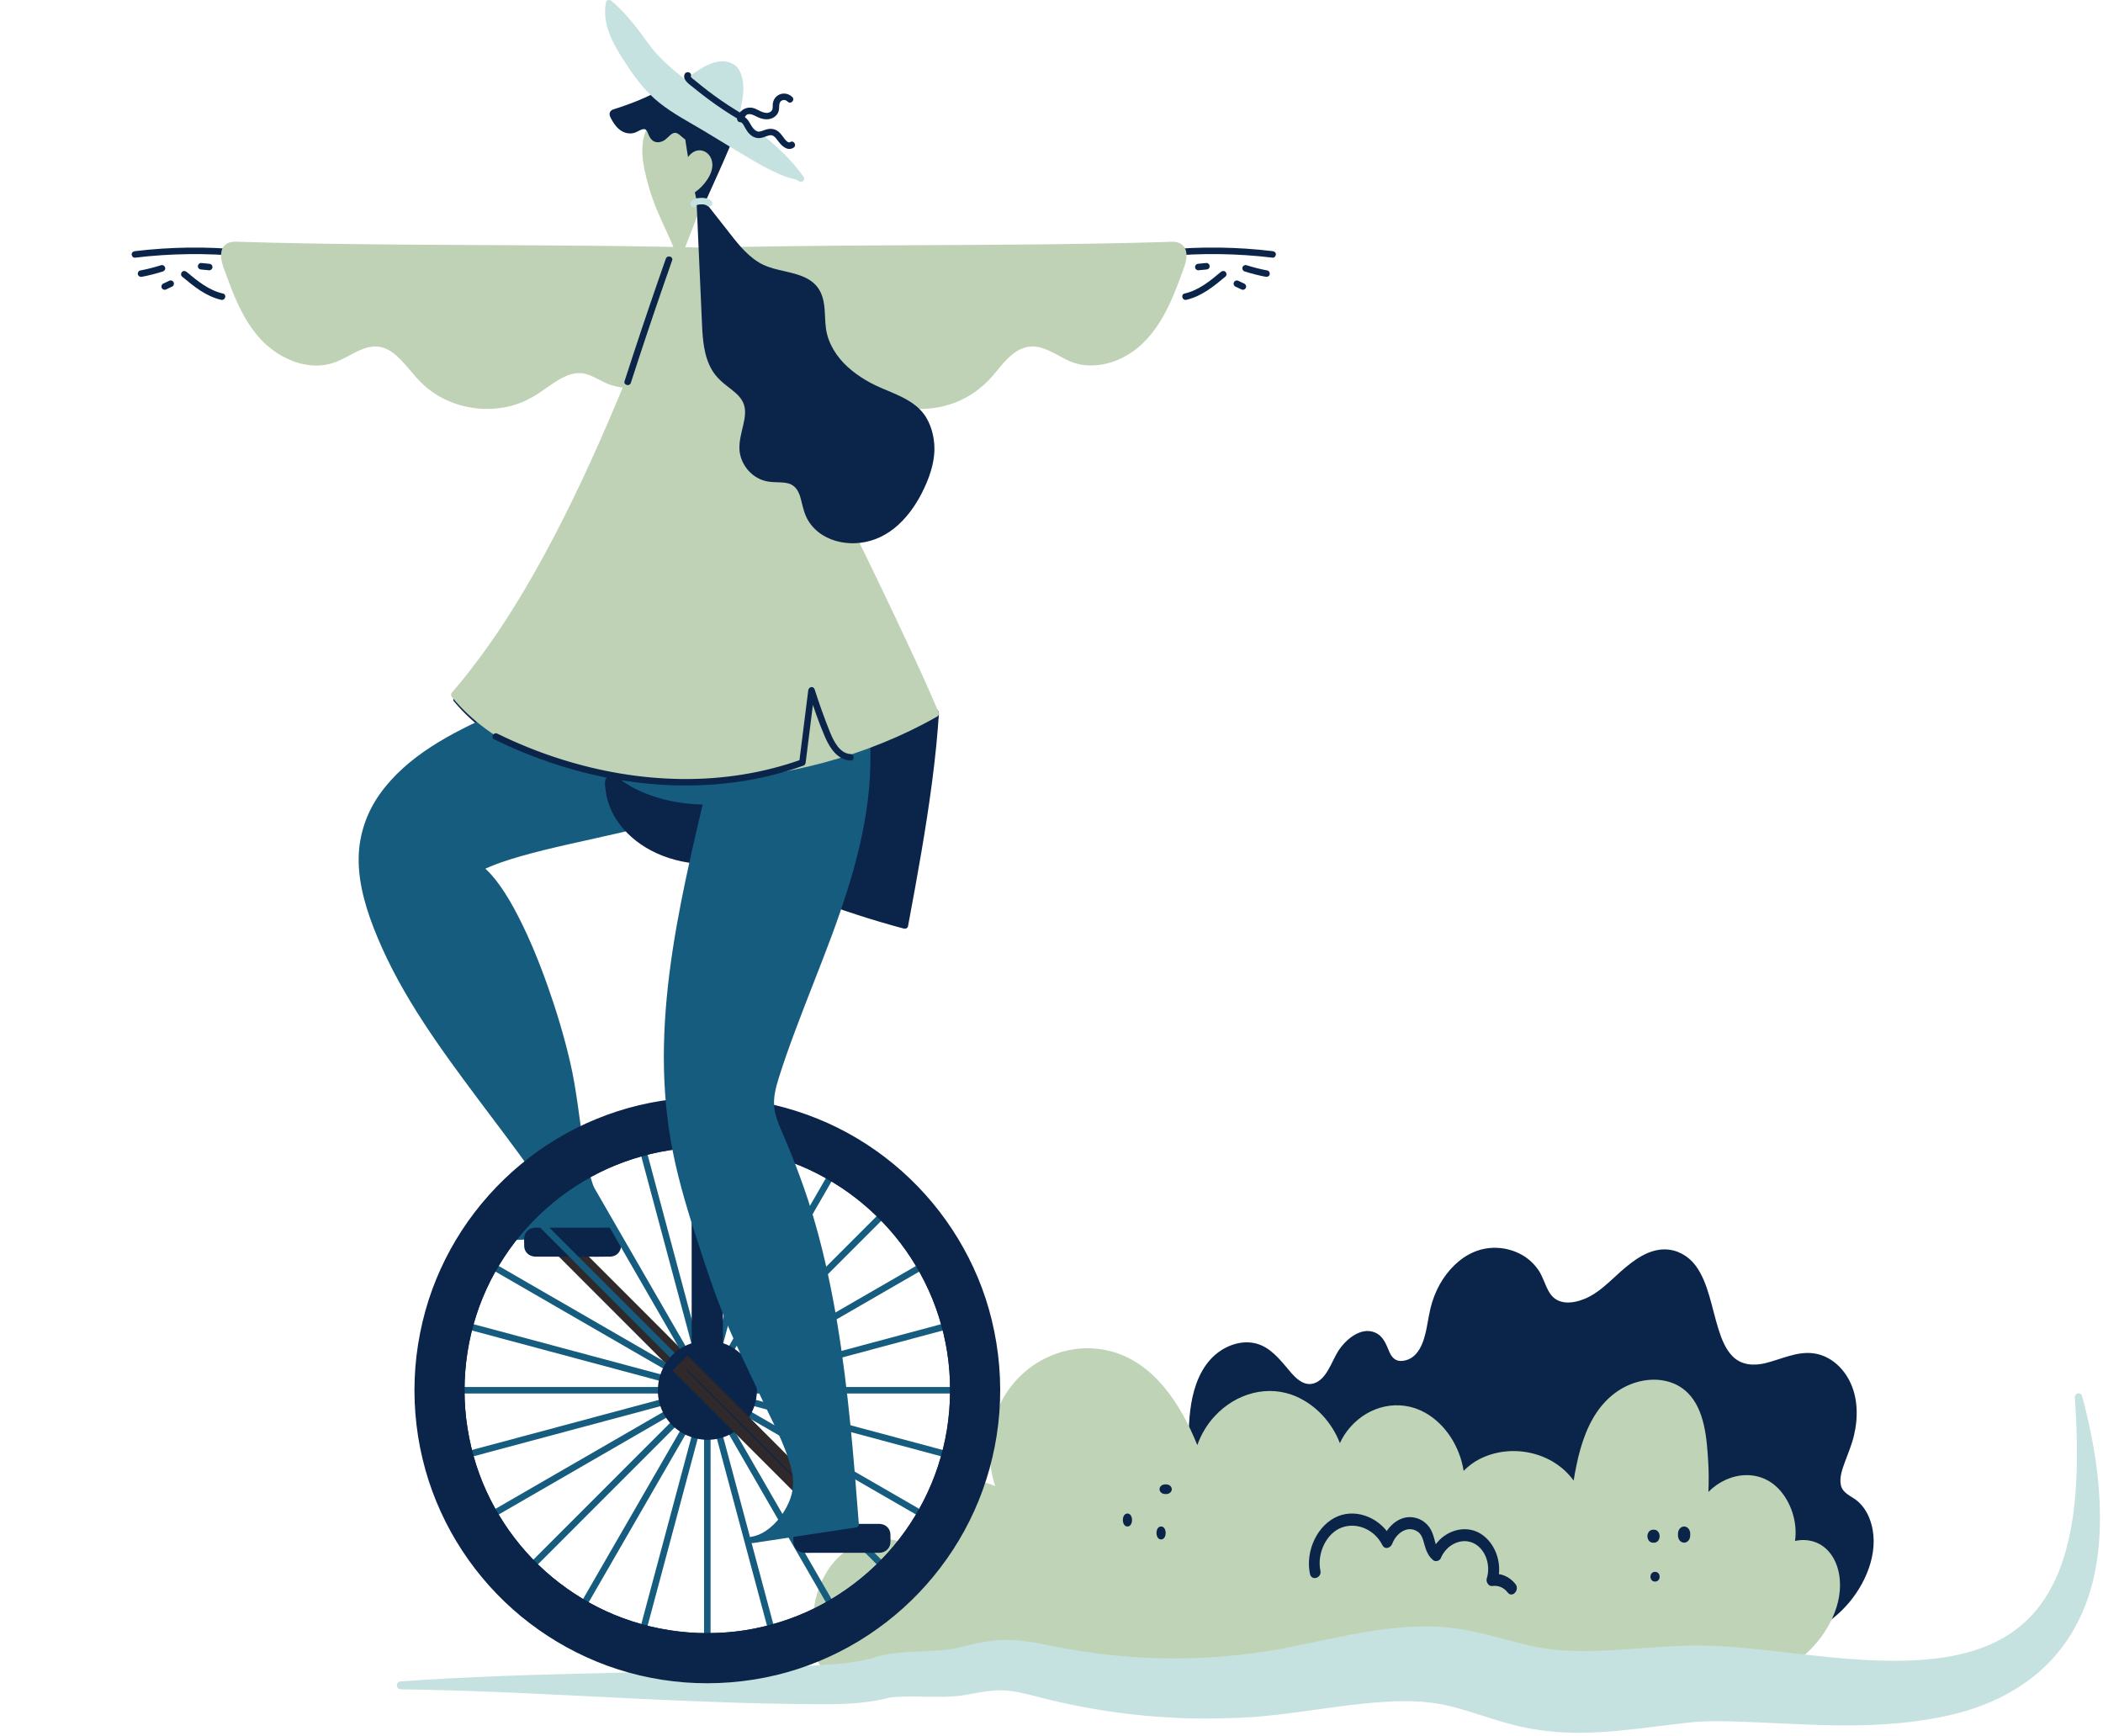 <svg width="384" height="317" viewBox="0 0 384 317" fill="none" xmlns="http://www.w3.org/2000/svg">
<path d="M341.372 277.327C340.882 276.068 340.143 274.947 339.13 274.095C338.081 273.215 336.475 272.759 336.139 271.219C335.834 269.834 336.397 268.295 336.862 267.019C337.451 265.408 338.123 263.858 338.521 262.176C339.311 258.839 339.275 255.205 337.694 252.126C336.314 249.449 333.896 247.459 331.008 247.129C328.032 246.788 325.217 248.234 322.38 248.932C320.2 249.465 317.947 249.306 316.346 247.673C315.1 246.403 314.372 244.589 313.814 242.824C313.168 240.779 312.708 238.673 312.099 236.612C311.515 234.655 310.797 232.697 309.577 231.081C308.239 229.311 306.245 228.222 304.101 228.167C301.006 228.09 298.293 230.141 296.015 232.142C293.871 234.028 291.949 236.144 289.293 237.216C287.175 238.074 284.442 238.409 282.98 236.144C282.132 234.83 281.797 233.22 280.903 231.928C280.117 230.795 279.115 229.861 277.948 229.195C275.607 227.859 272.765 227.513 270.208 228.261C267.418 229.074 265.088 231.136 263.455 233.626C262.618 234.902 261.972 236.326 261.507 237.805C261.022 239.355 260.805 240.977 260.49 242.577C259.983 245.144 258.981 248.195 256.124 248.525C254.93 248.663 254.192 248.036 253.706 246.914C253.081 245.452 252.59 243.99 251.066 243.346C248.503 242.263 245.754 244.578 244.38 246.694C243.135 248.619 242.272 251.884 239.927 252.626C237.71 253.33 236.026 251.021 234.729 249.482C233.003 247.426 231.19 245.507 228.483 245.188C225.729 244.864 222.861 246.205 220.976 248.311C218.754 250.796 217.752 254.199 217.338 257.53C216.894 261.104 217.013 264.743 217.524 268.3C218.041 271.857 219.038 275.299 220.423 278.586C220.645 279.114 221.368 279.24 221.802 278.971C221.89 278.916 221.957 278.85 222.019 278.784L230.43 287.316C230.084 287.778 230.038 288.537 230.632 288.966C241.291 296.574 254.905 293.435 266.896 293.463C280.877 293.496 293.917 299.417 307.645 301.341C313.271 302.127 318.96 302.088 324.483 300.582C329.412 299.235 334.253 296.706 337.678 292.611C341.021 288.614 343.418 282.594 341.367 277.322L341.372 277.327Z" fill="#0B244A"/>
<path d="M335.573 286.455C334.901 284.084 333.319 282.13 331.028 281.487C329.978 281.191 328.84 281.163 327.765 281.41C328.209 278.331 327.258 274.977 325.355 272.567C321.792 268.055 315.721 268.653 311.946 272.452C312.029 270.618 312.023 268.779 311.915 266.94C311.662 262.746 311.279 257.509 308.228 254.419C305.761 251.921 302.121 251.493 298.935 252.393C295.439 253.381 292.678 255.841 290.827 259.096C288.882 262.527 287.988 266.457 287.341 270.388C283.504 265.063 275.856 263.531 270.142 266.468C269.071 267.017 268.104 267.747 267.256 268.615C266.558 264.201 263.972 260.089 260.218 257.987C255.605 255.407 250.015 256.631 246.509 260.677C245.759 261.539 245.134 262.505 244.658 263.548C243.22 259.809 240.366 256.692 236.829 255.094C231.601 252.739 225.649 254.413 221.749 258.679C220.364 260.194 219.309 261.967 218.626 263.905C215.528 256.274 210.605 248.721 202.652 246.723C193.825 244.505 184.403 249.819 181.595 259.036C180.374 263.043 180.426 267.445 181.724 271.403C178.456 269.943 174.572 270.075 171.495 272.117C168.191 274.307 166.278 278.325 166.304 282.382C163.258 280.603 159.441 280.724 156.22 282.234C151.871 284.27 149.29 288.903 148.613 293.767C148.251 296.375 148.339 299.015 148.825 301.601C149.114 303.149 149.575 304.417 150.93 305.224C153.546 306.777 157.109 306.409 159.989 306.393C161.805 306.382 163.646 306.332 165.45 306.59C166.629 306.755 168.222 307.079 168.91 308.155C169.634 309.291 171.382 308.221 170.653 307.073C170.627 307.035 170.601 307.002 170.575 306.969L174.981 303.396C175.095 303.566 175.27 303.703 175.513 303.78C188.69 307.765 202.285 310.191 215.963 311.015C229.692 311.838 243.432 310.965 257.002 308.627C263.921 307.436 270.835 306.03 277.852 305.745C284.9 305.46 291.778 306.772 298.728 307.815C304.779 308.72 310.912 309.346 316.962 308.122C321.942 307.117 326.88 304.933 330.599 301.205C334.198 297.604 337.088 291.807 335.573 286.455Z" fill="#BFD3B6"/>
<path d="M205.867 278.769C206.984 278.769 206.984 276.401 205.867 276.401C204.751 276.401 204.751 278.769 205.867 278.769Z" fill="#0B244A"/>
<path d="M212.846 272.85C214.335 272.85 214.335 271.075 212.846 271.075C211.357 271.075 211.357 272.85 212.846 272.85Z" fill="#0B244A"/>
<path d="M212.009 281.134C213.125 281.134 213.125 278.767 212.009 278.767C210.892 278.767 210.892 281.134 212.009 281.134Z" fill="#0B244A"/>
<path d="M241.095 286.826C240.462 283.701 242.157 280.046 244.943 278.979C247.729 277.913 250.99 279.324 252.414 282.161C252.873 283.075 253.924 282.708 254.231 281.896C254.971 279.961 257.032 278.494 258.839 279.696C259.635 280.22 259.844 281.162 260.099 282.082C260.416 283.233 260.824 284.225 261.727 284.942C262.135 285.263 262.881 285.055 263.09 284.547C264.054 282.183 266.708 280.773 268.958 281.766C271.209 282.759 272.265 285.799 271.479 288.247C271.28 288.862 271.816 289.725 272.439 289.641C273.567 289.483 274.557 289.877 275.307 290.836C276.144 291.908 277.547 290.346 276.715 289.28C275.669 287.943 274.031 287.221 272.439 287.441L273.398 288.834C274.521 285.342 272.816 281.157 269.729 279.752C266.647 278.353 262.743 280.085 261.375 283.436L262.738 283.041C262.375 282.753 262.227 282.217 262.1 281.766C261.911 281.106 261.753 280.435 261.487 279.803C260.952 278.517 259.885 277.597 258.655 277.236C255.833 276.407 253.368 278.556 252.322 281.309L254.139 281.044C252.286 277.344 247.882 275.409 244.259 276.915C240.636 278.421 238.319 283.109 239.186 287.401C239.467 288.783 241.386 288.197 241.105 286.815L241.095 286.826Z" fill="#0B244A"/>
<path d="M301.785 281.727H302.066C302.201 281.733 302.327 281.696 302.442 281.624C302.562 281.575 302.668 281.496 302.758 281.381C302.853 281.272 302.919 281.144 302.959 280.999C303.019 280.859 303.049 280.707 303.044 280.544L303.009 280.228C302.964 280.028 302.878 279.852 302.758 279.707L302.562 279.525C302.412 279.415 302.246 279.361 302.071 279.361H301.79C301.655 279.355 301.529 279.391 301.414 279.464C301.293 279.512 301.188 279.591 301.098 279.707C301.002 279.816 300.937 279.943 300.897 280.089C300.837 280.228 300.807 280.38 300.812 280.544L300.847 280.859C300.892 281.059 300.977 281.235 301.098 281.381L301.293 281.563C301.444 281.672 301.609 281.727 301.785 281.727Z" fill="#0B244A"/>
<path d="M306.395 280.057V280.429C306.389 280.609 306.424 280.775 306.492 280.928C306.538 281.087 306.613 281.227 306.721 281.347C306.824 281.473 306.944 281.559 307.082 281.612C307.213 281.692 307.357 281.732 307.511 281.725L307.809 281.679C307.998 281.619 308.163 281.506 308.301 281.347L308.473 281.087C308.576 280.888 308.627 280.669 308.627 280.436V280.064C308.633 279.884 308.598 279.718 308.53 279.565C308.484 279.406 308.41 279.266 308.301 279.147C308.198 279.02 308.078 278.934 307.94 278.881C307.809 278.801 307.666 278.761 307.511 278.768L307.213 278.814C307.025 278.874 306.859 278.987 306.721 279.147L306.55 279.406C306.447 279.605 306.395 279.825 306.395 280.057Z" fill="#0B244A"/>
<path d="M302.207 288.828C303.324 288.828 303.324 287.052 302.207 287.052C301.09 287.052 301.09 288.828 302.207 288.828Z" fill="#0B244A"/>
<path d="M73.089 307.071C98.327 305.231 123.678 305.745 148.913 304.149C152.517 303.928 155.949 303.701 159.016 302.877C159.676 302.701 160.378 302.453 161.041 302.298C162.357 301.991 163.741 301.857 164.96 301.76C168.19 301.478 171.232 301.588 174.316 301.068C176.458 300.537 178.447 299.989 180.887 299.669C184.891 299.09 189.06 299.948 192.957 300.761C196.375 301.433 199.823 301.947 203.281 302.295C213.648 303.339 224.086 302.936 234.323 301.04C244.972 298.993 256.213 295.657 267.301 297.621C272.654 298.511 277.59 300.447 282.809 301.154C290.781 302.143 298.983 300.806 307.147 300.575C315.206 300.179 324.406 301.667 332.29 302.45C360.891 305.555 378.898 301.488 379.23 266.624C379.278 262.83 379.122 259.021 378.862 255.22C378.836 254.824 379.119 254.476 379.493 254.448C379.818 254.424 380.104 254.648 380.192 254.965C382.213 262.551 383.555 270.257 383.435 278.218C383.162 298.111 372.441 310.035 354.32 313.592C341.097 316.218 328.436 314.657 315.408 314.347C313.247 314.309 311.31 314.302 309.269 314.485C300.452 315.381 291.567 317.152 282.527 316.132C280.492 315.891 278.308 315.522 276.339 314.998C272.319 313.975 268.66 312.534 264.828 311.593C262.186 310.952 259.58 310.683 256.821 310.663C246.282 310.669 235.369 313.589 224.661 313.757C212.455 314.223 200.256 312.772 188.44 309.601C186.886 309.225 185.349 308.85 183.831 308.729C180.985 308.474 178.118 309.274 175.148 309.704C171.079 310.121 166.916 309.587 162.971 309.953C162.714 309.98 162.533 310.008 162.305 310.049C162.24 310.063 162.234 310.059 162.074 310.101C157.749 311.228 153.121 311.238 149.105 311.221C138.215 311.166 127.315 310.735 116.457 310.225C102.006 309.515 87.593 308.691 73.135 308.502C72.761 308.498 72.462 308.174 72.466 307.778C72.469 307.402 72.748 307.096 73.096 307.068L73.089 307.071Z" fill="#C5E2E0"/>
<path d="M83.35 127.698C87.506 132.773 93.327 136.154 99.037 139.386C120.14 151.316 141.804 162.774 165.226 169.01C167.465 157.031 170.124 142.5 170.837 130.336C170.882 129.578 169.732 131.176 169.34 130.524C168.857 129.73 167.889 129.399 166.992 129.153C160.245 127.286 153.177 126.592 146.196 127.114" fill="#0B244A"/>
<path d="M82.929 128.119C86.541 132.504 91.361 135.645 96.223 138.465C101.48 141.512 106.808 144.452 112.156 147.333C117.559 150.244 123.017 153.06 128.553 155.712C134.098 158.366 139.721 160.852 145.445 163.095C151.162 165.335 156.976 167.328 162.888 168.991C163.613 169.195 164.339 169.393 165.064 169.587C165.356 169.665 165.735 169.49 165.797 169.172C167.439 160.376 169.049 151.569 170.208 142.695C170.497 140.497 170.752 138.296 170.969 136.092C171.076 135 171.174 133.908 171.258 132.812C171.297 132.326 171.329 131.837 171.361 131.351C171.387 130.949 171.507 130.427 171.387 130.031C171.141 129.218 170.348 129.617 169.884 129.918C169.81 129.967 169.638 130.025 169.583 130.096C169.583 130.096 169.554 130.054 169.599 130.096C169.567 130.067 169.871 130.18 169.845 130.232C169.884 130.155 169.463 129.74 169.398 129.681C169.198 129.49 168.964 129.325 168.725 129.189C167.85 128.699 166.814 128.492 165.852 128.245C164.666 127.944 163.474 127.682 162.272 127.455C156.976 126.45 151.56 126.135 146.187 126.528C145.429 126.583 145.422 127.772 146.187 127.717C150.841 127.377 155.538 127.555 160.151 128.288C162.438 128.651 164.718 129.134 166.946 129.769C167.351 129.886 167.753 130.009 168.122 130.216C168.297 130.313 168.459 130.424 168.602 130.566C168.744 130.709 168.838 130.907 168.987 131.049C169.486 131.522 170.127 131.192 170.6 130.874C170.662 130.832 170.814 130.767 170.863 130.706L170.807 130.725C170.963 130.689 170.872 130.612 170.542 130.498C170.176 130.239 170.244 130.193 170.228 130.488C170.199 131.02 170.16 131.552 170.121 132.083C170.046 133.12 169.959 134.157 169.865 135.195C169.667 137.337 169.424 139.476 169.156 141.612C168.602 146.011 167.921 150.393 167.183 154.762C166.389 159.471 165.521 164.168 164.643 168.861L165.375 168.446C159.493 166.878 153.701 164.978 148.007 162.823C142.313 160.667 136.706 158.249 131.186 155.66C125.631 153.054 120.157 150.27 114.741 147.385C109.325 144.5 104.042 141.56 98.746 138.556C93.897 135.804 88.993 132.923 85.125 128.839C84.652 128.339 84.196 127.821 83.758 127.289C83.272 126.699 82.433 127.545 82.916 128.132L82.929 128.119Z" fill="#0B244A"/>
<path d="M118.427 116.616C112.399 123.234 103.653 125.409 95.678 128.706C81.235 134.676 62.723 143.165 66.607 161.886C70.445 180.397 87.836 199.546 98.613 215.071C99.442 216.267 100.31 217.57 100.281 219.026C100.226 222.024 94.218 225.203 91.322 225.981C99.296 225.67 106.471 225.138 111.839 224.283C106.406 217.765 105.943 208.615 104.709 200.22C102.808 187.304 94.506 163.675 87.535 158.518C97.813 153.332 121.779 151.469 131.406 145.155C134.649 143.029 129.032 145.194 131.406 142.128C137.661 134.06 135.695 118.959 131.928 109.469" fill="#165C7E"/>
<path d="M118.006 116.194C114.203 120.337 109.147 122.823 103.993 124.855C99.364 126.68 94.707 128.394 90.156 130.414C82.482 133.817 74.326 138.008 69.341 145.025C66.941 148.409 65.573 152.409 65.493 156.564C65.392 161.594 67.028 166.625 68.942 171.217C73.412 181.943 80.383 191.465 87.299 200.719C90.622 205.166 94.007 209.574 97.214 214.105C98.004 215.22 98.947 216.361 99.429 217.651C99.831 218.734 99.727 219.641 99.066 220.565C97.806 222.315 95.678 223.505 93.77 224.409C92.931 224.808 92.063 225.158 91.166 225.404C90.531 225.579 90.641 226.6 91.325 226.571C98.228 226.299 105.169 225.929 112 224.853C112.486 224.775 112.512 224.163 112.263 223.858C108.677 219.512 107.317 213.901 106.455 208.456C105.697 203.662 105.231 198.849 104.139 194.113C103.067 189.462 101.697 184.879 100.113 180.377C98.545 175.924 96.773 171.519 94.613 167.318C93.621 165.393 92.546 163.497 91.286 161.73C90.298 160.346 89.203 159.021 87.836 157.997V159.024C90.094 157.893 92.517 157.108 94.94 156.408C97.887 155.556 100.877 154.853 103.867 154.172C110.08 152.759 116.354 151.521 122.447 149.637C125.012 148.843 127.571 147.936 129.952 146.688C130.875 146.205 131.944 145.673 132.689 144.928C133.253 144.364 133.042 143.641 132.268 143.473C132.025 143.421 131.779 143.401 131.536 143.343C131.477 143.33 131.426 143.307 131.371 143.291C131.413 143.304 131.393 143.252 131.397 143.307C131.393 143.259 131.341 143.194 131.393 143.33C131.403 143.356 131.393 143.349 131.393 143.349C131.588 142.993 131.889 142.478 132.184 142.072C132.614 141.479 133.003 140.857 133.346 140.209C134.82 137.447 135.546 134.352 135.86 131.253C136.534 124.615 135.416 117.695 133.275 111.404C133.036 110.697 132.776 109.994 132.501 109.3C132.226 108.607 131.073 108.902 131.354 109.618C133.735 115.647 135.028 122.282 134.83 128.77C134.733 131.927 134.25 135.123 133.048 138.06C132.498 139.405 131.766 140.656 130.891 141.82C130.415 142.455 129.822 143.46 130.551 144.147C130.878 144.455 131.61 144.672 132.067 144.643C132.193 144.633 132.083 144.711 132.061 144.633C132.035 144.542 131.902 144.503 131.863 144.361C131.84 144.27 131.889 144.15 131.879 144.069C131.876 144.03 131.944 144.007 131.886 144.043C131.818 144.082 131.746 144.176 131.682 144.228C131.277 144.562 130.804 144.831 130.354 145.096C128.167 146.386 125.77 147.3 123.363 148.091C117.429 150.043 111.278 151.287 105.188 152.652C99.662 153.89 93.991 155.06 88.759 157.29C88.241 157.51 87.729 157.747 87.227 157.997C86.787 158.217 86.9 158.778 87.227 159.024C88.361 159.87 89.291 161.008 90.117 162.145C91.241 163.695 92.216 165.351 93.116 167.04C95.293 171.117 97.058 175.415 98.623 179.758C100.252 184.28 101.661 188.889 102.779 193.566C103.877 198.155 104.418 202.797 105.098 207.458C105.992 213.571 107.385 219.82 111.408 224.694L111.67 223.699C104.946 224.762 98.104 225.109 91.309 225.375L91.467 226.542C93.524 225.978 95.529 224.96 97.282 223.751C98.798 222.704 100.67 221.204 100.851 219.22C100.981 217.778 100.226 216.41 99.452 215.256C98.733 214.18 97.968 213.126 97.214 212.076C95.594 209.827 93.939 207.607 92.274 205.39C85.251 196.029 77.983 186.694 72.593 176.261C70.147 171.522 68.058 166.485 67.067 161.225C66.254 156.911 66.662 152.425 68.635 148.474C72.47 140.789 80.613 136.173 88.082 132.65C92.342 130.641 96.712 128.877 101.117 127.215C106.267 125.273 111.489 123.257 115.849 119.805C116.917 118.959 117.912 118.032 118.832 117.027C119.35 116.464 118.511 115.621 117.99 116.185L118.006 116.194Z" fill="#165C7E"/>
<path d="M104.183 227.453L102.746 228.89L132.769 258.932L134.206 257.495L104.183 227.453Z" fill="#0B244A" stroke="#2F292B" stroke-width="1.84" stroke-miterlimit="10"/>
<path d="M111.473 224.795H97.674C96.915 224.795 96.3 225.41 96.3 226.169V227.511C96.3 228.27 96.915 228.885 97.674 228.885H111.473C112.231 228.885 112.846 228.27 112.846 227.511V226.169C112.846 225.41 112.231 224.795 111.473 224.795Z" fill="#0B244A"/>
<path d="M111.472 228.292H105.179C102.723 228.292 100.265 228.305 97.81 228.292C97.317 228.292 96.922 228.033 96.896 227.498C96.88 227.177 96.896 226.853 96.896 226.529C96.896 226.205 96.867 225.91 97.087 225.657C97.334 225.375 97.654 225.391 97.988 225.391H99.203C102.166 225.391 105.133 225.391 108.097 225.391H111.184C111.524 225.391 111.861 225.391 112.094 225.696C112.285 225.952 112.25 226.266 112.25 226.568C112.25 226.869 112.266 227.196 112.25 227.508C112.227 227.948 111.919 228.276 111.472 228.292C110.711 228.324 110.705 229.514 111.472 229.482C112.713 229.433 113.439 228.47 113.439 227.287C113.439 226.373 113.549 225.378 112.784 224.707C112.02 224.036 110.886 224.202 109.94 224.202C106.759 224.202 103.579 224.202 100.398 224.202C99.504 224.202 98.606 224.179 97.713 224.202C96.679 224.228 95.818 224.95 95.717 226.004C95.685 226.347 95.707 226.697 95.707 227.041C95.707 227.436 95.691 227.829 95.837 228.208C96.148 229.028 96.919 229.475 97.771 229.485C98.114 229.485 98.461 229.485 98.804 229.485H103.128C105.856 229.485 108.59 229.533 111.32 229.485C111.372 229.485 111.424 229.485 111.476 229.485C112.24 229.485 112.243 228.295 111.476 228.295L111.472 228.292Z" fill="#0B244A"/>
<path d="M128.556 205.075C128.556 217.807 128.556 230.538 128.556 243.267C128.556 255.933 128.556 268.597 128.556 281.264C128.556 288.407 128.556 295.554 128.556 302.698C128.556 303.463 129.745 303.466 129.745 302.698C129.745 289.966 129.745 277.235 129.745 264.506C129.745 251.778 129.745 239.176 129.745 226.51V205.075C129.745 204.31 128.556 204.307 128.556 205.075Z" fill="#165C7E"/>
<path d="M115.952 206.897C117.594 213.026 119.234 219.155 120.876 225.284C122.518 231.413 124.157 237.543 125.799 243.672C127.442 249.801 129.081 255.93 130.723 262.059L135.672 280.537C137.315 286.667 138.954 292.796 140.596 298.925L141.205 301.2C141.402 301.939 142.549 301.625 142.351 300.882C140.709 294.753 139.07 288.624 137.428 282.495C135.786 276.366 134.147 270.237 132.504 264.108C130.862 257.978 129.223 251.849 127.581 245.72C125.939 239.591 124.283 233.404 122.631 227.242C120.989 221.113 119.35 214.984 117.708 208.855L117.099 206.579C116.901 205.84 115.755 206.155 115.952 206.897Z" fill="#165C7E"/>
<path d="M104.249 211.914C107.427 217.424 110.608 222.934 113.785 228.445C116.95 233.929 120.115 239.416 123.279 244.9C126.444 250.384 129.638 255.92 132.815 261.43C135.98 266.915 139.145 272.402 142.309 277.886C145.487 283.396 148.668 288.906 151.845 294.416L153.028 296.465C153.41 297.126 154.437 296.53 154.054 295.865C150.877 290.355 147.696 284.845 144.518 279.335C141.341 273.825 138.189 268.363 135.024 262.879C131.847 257.369 128.666 251.859 125.488 246.349C122.324 240.865 119.159 235.377 115.994 229.893C112.817 224.383 109.636 218.873 106.458 213.363L105.276 211.315C104.894 210.653 103.867 211.25 104.249 211.914Z" fill="#165C7E"/>
<path d="M94.237 219.794C98.736 224.296 103.235 228.798 107.738 233.303C112.217 237.786 116.7 242.271 121.18 246.754C125.66 251.237 130.143 255.723 134.623 260.205C139.122 264.707 143.621 269.209 148.124 273.715C152.603 278.197 157.086 282.683 161.566 287.166L163.225 288.825C163.765 289.366 164.608 288.527 164.067 287.982C159.568 283.48 155.068 278.978 150.566 274.473C146.086 269.99 141.603 265.505 137.123 261.022C132.644 256.539 128.161 252.053 123.681 247.571C119.201 243.088 114.682 238.567 110.18 234.061C105.7 229.579 101.217 225.093 96.737 220.61L95.079 218.951C94.538 218.41 93.696 219.249 94.237 219.794Z" fill="#165C7E"/>
<path d="M86.606 229.994C92.112 233.173 97.619 236.356 103.125 239.536L119.57 249.036C125.077 252.216 130.584 255.398 136.09 258.578C141.571 261.745 147.055 264.911 152.535 268.078C158.042 271.258 163.548 274.441 169.055 277.62L171.102 278.803C171.766 279.186 172.365 278.158 171.701 277.776C166.195 274.596 160.688 271.413 155.182 268.234C149.701 265.067 144.217 261.9 138.737 258.734C133.23 255.554 127.723 252.371 122.217 249.191C116.736 246.025 111.252 242.858 105.772 239.691C100.265 236.512 94.758 233.329 89.252 230.149L87.205 228.966C86.541 228.584 85.941 229.611 86.606 229.994Z" fill="#165C7E"/>
<path d="M81.876 241.827C88.002 243.471 94.127 245.111 100.252 246.754C106.377 248.397 112.503 250.037 118.628 251.681C124.753 253.324 130.878 254.964 137.004 256.607C143.158 258.257 149.312 259.907 155.47 261.56C161.628 263.213 167.721 264.843 173.846 266.487C174.604 266.691 175.362 266.892 176.12 267.096C176.878 267.3 177.176 266.146 176.437 265.949C170.312 264.305 164.187 262.665 158.061 261.022C151.936 259.379 145.811 257.739 139.686 256.095C133.56 254.452 127.435 252.812 121.31 251.169C115.155 249.519 109.001 247.869 102.843 246.216C96.718 244.573 90.593 242.933 84.468 241.289L82.194 240.68C81.455 240.482 81.138 241.63 81.876 241.827Z" fill="#165C7E"/>
<path d="M80.37 254.481C93.094 254.481 105.817 254.481 118.537 254.481C131.257 254.481 143.851 254.481 156.51 254.481C163.649 254.481 170.791 254.481 177.93 254.481C178.695 254.481 178.698 253.292 177.93 253.292C165.207 253.292 152.484 253.292 139.763 253.292C127.043 253.292 114.449 253.292 101.791 253.292C94.651 253.292 87.509 253.292 80.37 253.292C79.606 253.292 79.602 254.481 80.37 254.481Z" fill="#165C7E"/>
<path d="M82.19 267.096C88.316 265.453 94.441 263.813 100.566 262.169C106.691 260.526 112.817 258.886 118.942 257.243C125.067 255.599 131.192 253.959 137.318 252.316C143.443 250.673 149.627 249.016 155.784 247.363C161.942 245.71 168.035 244.08 174.16 242.437L176.434 241.827C177.172 241.63 176.858 240.482 176.116 240.68C169.991 242.323 163.866 243.963 157.741 245.607C151.615 247.25 145.49 248.89 139.365 250.533C133.24 252.177 127.114 253.817 120.989 255.46C114.835 257.11 108.68 258.76 102.523 260.413C96.397 262.056 90.272 263.696 84.147 265.339L81.873 265.949C81.134 266.146 81.449 267.294 82.19 267.096Z" fill="#165C7E"/>
<path d="M87.205 278.807C92.711 275.627 98.218 272.444 103.724 269.264C109.205 266.098 114.689 262.931 120.17 259.764C125.65 256.598 131.183 253.402 136.689 250.222C142.17 247.056 147.654 243.889 153.135 240.722C158.641 237.543 164.148 234.36 169.654 231.18L171.701 229.997C172.362 229.615 171.766 228.587 171.102 228.97C165.596 232.149 160.089 235.332 154.583 238.512C149.102 241.678 143.618 244.845 138.137 248.012C132.631 251.191 127.124 254.374 121.618 257.554C116.137 260.721 110.653 263.887 105.172 267.054C99.692 270.221 94.159 273.416 88.653 276.596L86.606 277.779C85.945 278.162 86.541 279.189 87.205 278.807Z" fill="#165C7E"/>
<path d="M95.079 288.825C99.578 284.323 104.077 279.821 108.58 275.316C113.06 270.833 117.543 266.347 122.022 261.865C126.502 257.382 130.985 252.896 135.465 248.414C139.945 243.931 144.463 239.41 148.966 234.904C153.446 230.422 157.929 225.936 162.408 221.453C162.962 220.899 163.513 220.348 164.067 219.794C164.621 219.24 163.769 218.41 163.225 218.951C158.725 223.453 154.226 227.955 149.724 232.46C145.244 236.943 140.761 241.429 136.281 245.912C131.801 250.394 127.318 254.88 122.839 259.363C118.34 263.865 113.84 268.367 109.338 272.872C104.858 277.355 100.375 281.84 95.895 286.323L94.237 287.983C93.696 288.524 94.535 289.367 95.079 288.825Z" fill="#165C7E"/>
<path d="M105.273 296.462C108.45 290.951 111.631 285.441 114.809 279.931C117.986 274.421 121.138 268.96 124.303 263.476C127.467 257.992 130.661 252.456 133.839 246.945L143.333 230.49C146.511 224.98 149.691 219.47 152.869 213.96L154.051 211.911C154.434 211.247 153.407 210.647 153.024 211.311C149.847 216.822 146.666 222.332 143.488 227.842C140.324 233.326 137.159 238.813 133.994 244.297C130.817 249.807 127.636 255.318 124.458 260.828C121.281 266.338 118.129 271.799 114.964 277.283C111.8 282.767 108.606 288.303 105.428 293.814L104.246 295.862C103.864 296.526 104.891 297.126 105.273 296.462Z" fill="#165C7E"/>
<path d="M117.099 301.194C118.741 295.064 120.38 288.935 122.022 282.806C123.665 276.677 125.304 270.548 126.946 264.419C128.588 258.29 130.227 252.16 131.869 246.031L136.819 227.553C138.461 221.424 140.1 215.295 141.742 209.166L142.351 206.89C142.549 206.151 141.402 205.834 141.205 206.573C139.562 212.702 137.923 218.831 136.281 224.96C134.639 231.089 133 237.218 131.358 243.348C129.715 249.477 128.076 255.606 126.434 261.735C124.792 267.864 123.137 274.052 121.485 280.213C119.833 286.375 118.203 292.471 116.561 298.601L115.952 300.876C115.755 301.615 116.901 301.933 117.099 301.194Z" fill="#165C7E"/>
<path d="M129.152 200.972C99.944 200.972 76.269 224.662 76.269 253.888C76.269 283.114 99.944 306.804 129.152 306.804C158.359 306.804 182.034 283.114 182.034 253.888C182.034 224.662 158.359 200.972 129.152 200.972ZM129.152 298.847C104.337 298.847 84.221 278.719 84.221 253.888C84.221 229.057 104.337 208.929 129.152 208.929C153.967 208.929 174.082 229.057 174.082 253.888C174.082 278.719 153.967 298.847 129.152 298.847Z" fill="#0B244A"/>
<path d="M129.152 200.376C123.558 200.382 117.964 201.244 112.642 202.975C107.508 204.644 102.626 207.095 98.228 210.229C93.845 213.35 89.951 217.113 86.677 221.382C83.395 225.66 80.778 230.431 78.922 235.494C77.066 240.557 75.932 246.245 75.719 251.804C75.502 257.424 76.166 263.09 77.698 268.503C79.171 273.712 81.452 278.7 84.425 283.224C87.399 287.749 90.995 291.759 95.137 295.175C99.296 298.604 103.948 301.388 108.933 303.437C114.051 305.54 119.493 306.811 125.009 307.239C130.525 307.667 136.343 307.219 141.827 305.887C147.1 304.607 152.182 302.503 156.824 299.687C161.414 296.902 165.592 293.421 169.152 289.402C172.712 285.383 175.676 280.839 177.888 275.941C180.159 270.911 181.636 265.56 182.274 260.076C182.932 254.449 182.682 248.718 181.558 243.166C180.434 237.614 178.559 232.648 175.909 227.884C173.295 223.187 169.965 218.883 166.078 215.172C162.191 211.461 157.77 208.346 152.973 205.96C148.175 203.575 142.792 201.834 137.376 201.004C134.655 200.586 131.908 200.376 129.155 200.372C128.391 200.372 128.387 201.562 129.155 201.562C134.652 201.568 140.12 202.421 145.348 204.119C150.365 205.75 155.12 208.158 159.422 211.211C163.688 214.238 167.51 217.927 170.688 222.089C173.865 226.25 176.457 230.931 178.264 235.873C180.139 241.004 181.202 246.417 181.406 251.875C181.61 257.376 180.965 262.889 179.466 268.185C178.018 273.303 175.78 278.178 172.858 282.622C169.988 286.988 166.46 290.909 162.437 294.241C158.385 297.599 153.802 300.351 148.93 302.338C143.929 304.377 138.613 305.641 133.227 306.049C127.84 306.458 122.113 306.033 116.726 304.717C111.34 303.401 106.623 301.408 102.082 298.656C97.593 295.933 93.528 292.537 90.039 288.608C86.557 284.69 83.674 280.239 81.504 275.465C79.275 270.561 77.814 265.281 77.205 259.927C76.596 254.572 76.807 248.832 77.908 243.409C78.977 238.165 80.849 233.096 83.46 228.422C86.071 223.748 89.242 219.677 93.022 216.06C96.802 212.443 101.169 209.367 105.875 207.017C110.663 204.628 115.819 202.998 121.106 202.171C123.768 201.756 126.46 201.562 129.155 201.559C129.919 201.559 129.923 200.369 129.155 200.369L129.152 200.376Z" fill="#0B244A"/>
<path d="M129.152 298.251C124.491 298.244 119.852 297.525 115.418 296.082C110.983 294.64 107.132 292.656 103.481 290.067C99.831 287.477 96.631 284.378 93.942 280.858C91.254 277.338 89.048 273.361 87.516 269.167C85.984 264.973 85.021 260.225 84.85 255.596C84.678 250.968 85.222 246.255 86.495 241.763C87.768 237.27 89.624 233.287 92.099 229.517C94.532 225.816 97.528 222.487 100.939 219.661C104.35 216.835 108.249 214.485 112.376 212.806C116.619 211.078 121.125 210.002 125.692 209.655C130.26 209.308 135.118 209.668 139.686 210.783C144.253 211.898 148.253 213.59 152.104 215.924C155.914 218.235 159.36 221.116 162.318 224.445C165.272 227.77 167.714 231.543 169.557 235.591C171.445 239.743 172.683 244.216 173.198 248.748C173.713 253.279 173.538 258.16 172.602 262.756C171.695 267.206 170.108 271.504 167.895 275.468C165.683 279.432 162.995 282.884 159.788 285.954C156.581 289.023 152.879 291.629 148.888 293.622C144.897 295.616 140.453 297.029 135.97 297.729C133.716 298.079 131.435 298.241 129.155 298.244C128.391 298.244 128.387 299.434 129.155 299.434C133.917 299.427 138.675 298.695 143.206 297.223C147.576 295.804 151.732 293.719 155.473 291.052C159.214 288.384 162.528 285.185 165.32 281.545C168.112 277.906 170.338 273.841 171.918 269.534C173.499 265.226 174.461 260.384 174.646 255.655C174.83 250.871 174.267 246.048 172.961 241.442C171.656 236.836 169.768 232.762 167.238 228.915C164.727 225.096 161.65 221.651 158.123 218.744C154.576 215.82 150.614 213.447 146.361 211.7C142.005 209.911 137.373 208.832 132.679 208.466C127.888 208.093 123.036 208.482 118.365 209.616C113.876 210.705 109.552 212.498 105.603 214.893C101.697 217.262 98.14 220.225 95.108 223.644C92.076 227.064 89.553 230.931 87.674 235.099C85.796 239.267 84.481 243.947 83.936 248.624C83.392 253.301 83.593 258.29 84.549 263.015C85.504 267.741 87.104 271.968 89.359 276.019C91.613 280.071 94.418 283.681 97.725 286.838C101.033 289.995 104.797 292.647 108.878 294.679C112.959 296.711 117.539 298.192 122.149 298.899C124.468 299.256 126.81 299.437 129.158 299.44C129.923 299.44 129.926 298.251 129.158 298.251H129.152Z" fill="#0B244A"/>
<path d="M129.152 298.251C124.491 298.244 119.852 297.525 115.418 296.082C110.983 294.64 107.132 292.656 103.481 290.067C99.831 287.477 96.631 284.378 93.942 280.858C91.254 277.338 89.048 273.361 87.516 269.167C85.984 264.973 85.021 260.225 84.85 255.596C84.678 250.968 85.222 246.255 86.495 241.763C87.768 237.27 89.624 233.287 92.099 229.517C94.532 225.816 97.528 222.487 100.939 219.661C104.35 216.835 108.249 214.485 112.376 212.806C116.619 211.078 121.125 210.002 125.692 209.655C130.26 209.308 135.118 209.668 139.686 210.783C144.253 211.898 148.253 213.59 152.104 215.924C155.914 218.235 159.36 221.116 162.318 224.445C165.272 227.77 167.714 231.543 169.557 235.591C171.445 239.743 172.683 244.216 173.198 248.748C173.713 253.279 173.538 258.16 172.602 262.756C171.695 267.206 170.108 271.504 167.895 275.468C165.683 279.432 162.995 282.884 159.788 285.954C156.581 289.023 152.879 291.629 148.888 293.622C144.897 295.616 140.453 297.029 135.97 297.729C133.716 298.079 131.435 298.241 129.155 298.244C128.391 298.244 128.387 299.434 129.155 299.434C133.917 299.427 138.675 298.695 143.206 297.223C147.576 295.804 151.732 293.719 155.473 291.052C159.214 288.384 162.528 285.185 165.32 281.545C168.112 277.906 170.338 273.841 171.918 269.534C173.499 265.226 174.461 260.384 174.646 255.655C174.83 250.871 174.267 246.048 172.961 241.442C171.656 236.836 169.768 232.762 167.238 228.915C164.727 225.096 161.65 221.651 158.123 218.744C154.576 215.82 150.614 213.447 146.361 211.7C142.005 209.911 137.373 208.832 132.679 208.466C127.888 208.093 123.036 208.482 118.365 209.616C113.876 210.705 109.552 212.498 105.603 214.893C101.697 217.262 98.14 220.225 95.108 223.644C92.076 227.064 89.553 230.931 87.674 235.099C85.796 239.267 84.481 243.947 83.936 248.624C83.392 253.301 83.593 258.29 84.549 263.015C85.504 267.741 87.104 271.968 89.359 276.019C91.613 280.071 94.418 283.681 97.725 286.838C101.033 289.995 104.797 292.647 108.878 294.679C112.959 296.711 117.539 298.192 122.149 298.899C124.468 299.256 126.81 299.437 129.158 299.44C129.923 299.44 129.926 298.251 129.158 298.251H129.152Z" fill="#0B244A"/>
<path d="M129.152 257.748C127.905 257.748 126.894 256.737 126.894 255.489V147.547H131.41V255.489C131.41 256.737 130.399 257.748 129.152 257.748Z" fill="#0B244A"/>
<path d="M129.152 257.155C127.092 257.155 127.49 254.604 127.49 253.249C127.49 250.78 127.49 248.31 127.49 245.84C127.49 242.028 127.49 238.217 127.49 234.408V152.059C127.49 150.629 127.581 149.167 127.49 147.738C127.487 147.676 127.49 147.615 127.49 147.553L126.894 148.15H131.41L130.814 147.553V170.407C130.814 175.227 130.814 180.043 130.814 184.863V251.853C130.814 253.052 130.846 254.258 130.814 255.457C130.788 256.403 130.107 257.129 129.152 257.162C128.387 257.188 128.384 258.377 129.152 258.351C130.904 258.293 132.002 256.906 132.002 255.233V253.59C132.002 251.204 132.002 248.822 132.002 246.436V235.082C132.002 230.376 132.002 225.667 132.002 220.96C132.002 215.693 132.002 210.43 132.002 205.163C132.002 199.837 132.002 194.509 132.002 189.184V174.089C132.002 169.846 132.002 165.604 132.002 161.361V152.114C132.002 150.662 132.031 149.203 132.002 147.751C132.002 147.686 132.002 147.625 132.002 147.56C132.002 147.239 131.73 146.963 131.406 146.963H126.891C126.57 146.963 126.295 147.236 126.295 147.56V185.45C126.295 190.736 126.295 196.022 126.295 201.312V252.361C126.295 253.408 126.266 254.455 126.295 255.502C126.337 257.055 127.565 258.358 129.145 258.358C129.91 258.358 129.913 257.168 129.145 257.168L129.152 257.155Z" fill="#0B244A"/>
<path d="M129.152 147.547C122.204 147.547 116.04 145.476 112.208 142.283C111.764 141.914 111.081 142.231 111.077 142.808C111.077 142.815 111.077 142.818 111.077 142.824C111.077 150.756 119.169 157.186 129.149 157.186C139.128 157.186 147.22 150.756 147.22 142.824C147.22 142.818 147.22 142.815 147.22 142.808C147.22 142.231 146.533 141.914 146.089 142.283C142.257 145.476 136.093 147.544 129.145 147.544L129.152 147.547Z" fill="#0B244A"/>
<path d="M129.152 146.95C125.521 146.944 121.886 146.39 118.472 145.126C117.002 144.581 115.583 143.894 114.261 143.048C113.649 142.656 113.105 142.179 112.509 141.768C111.877 141.33 110.983 141.541 110.627 142.228C110.339 142.785 110.497 143.615 110.569 144.212C110.65 144.882 110.773 145.544 110.961 146.192C111.327 147.469 111.9 148.691 112.632 149.796C114.187 152.143 116.402 154.01 118.88 155.316C124.491 158.269 131.51 158.583 137.392 156.243C142.568 154.185 147.1 149.874 147.745 144.111C147.813 143.508 147.962 142.695 147.634 142.147C147.207 141.434 146.287 141.375 145.675 141.858C144.522 142.769 143.304 143.554 141.982 144.202C138.895 145.719 135.455 146.539 132.035 146.827C131.076 146.908 130.114 146.947 129.149 146.947C128.384 146.947 128.381 148.14 129.149 148.137C132.585 148.13 136.045 147.65 139.31 146.561C140.777 146.072 142.212 145.463 143.563 144.711C144.185 144.364 144.79 143.988 145.37 143.576C145.646 143.379 145.918 143.174 146.183 142.967C146.268 142.899 146.465 142.643 146.595 142.74C146.702 142.818 146.617 143.259 146.614 143.372C146.598 143.686 146.575 143.998 146.533 144.309C146.452 144.902 146.316 145.492 146.141 146.062C145.785 147.223 145.241 148.315 144.56 149.32C143.093 151.488 140.988 153.17 138.675 154.363C133.424 157.069 126.93 157.293 121.439 155.177C116.759 153.374 112.48 149.485 111.77 144.306C111.732 144.011 111.706 143.716 111.689 143.417C111.683 143.294 111.589 142.798 111.715 142.727C111.842 142.656 112.03 142.892 112.117 142.964C112.412 143.197 112.71 143.421 113.018 143.638C114.184 144.458 115.447 145.139 116.756 145.703C119.836 147.035 123.14 147.77 126.479 148.03C127.37 148.098 128.261 148.13 129.152 148.133C129.916 148.133 129.919 146.944 129.152 146.944V146.95Z" fill="#0B244A"/>
<path d="M129.152 262.354C133.825 262.354 137.613 258.564 137.613 253.888C137.613 249.213 133.825 245.422 129.152 245.422C124.479 245.422 120.691 249.213 120.691 253.888C120.691 258.564 124.479 262.354 129.152 262.354Z" fill="#0B244A"/>
<path d="M137.02 253.888C136.997 257.165 134.924 260.202 131.811 261.301C128.679 262.406 125.171 261.421 123.056 258.87C120.941 256.319 120.727 252.624 122.414 249.824C124.102 247.023 127.451 245.519 130.661 246.158C134.331 246.887 136.997 250.154 137.023 253.888C137.029 254.653 138.218 254.656 138.212 253.888C138.186 250.112 135.818 246.709 132.284 245.383C128.747 244.057 124.578 245.182 122.184 248.106C119.791 251.029 119.418 255.279 121.391 258.552C123.363 261.826 127.205 263.492 130.927 262.775C134.649 262.059 137.535 259.009 138.095 255.334C138.17 254.854 138.212 254.374 138.215 253.888C138.221 253.123 137.033 253.123 137.026 253.888H137.02Z" fill="#0B244A"/>
<path d="M154.119 280.323L155.555 278.885L125.532 248.843L124.096 250.28L154.119 280.323Z" fill="#0B244A" stroke="#2F292B" stroke-width="1.84" stroke-miterlimit="10"/>
<path d="M160.63 278.891H146.831C146.073 278.891 145.458 279.506 145.458 280.265V281.607C145.458 282.366 146.073 282.981 146.831 282.981H160.63C161.389 282.981 162.003 282.366 162.003 281.607V280.265C162.003 279.506 161.389 278.891 160.63 278.891Z" fill="#0B244A"/>
<path d="M146.831 279.484H153.125C155.58 279.484 158.039 279.471 160.494 279.484C160.986 279.484 161.381 279.743 161.407 280.278C161.424 280.599 161.407 280.923 161.407 281.247C161.407 281.571 161.437 281.866 161.216 282.119C160.97 282.401 160.649 282.385 160.316 282.385H147.119C146.779 282.385 146.442 282.385 146.209 282.08C146.018 281.824 146.054 281.51 146.054 281.208C146.054 280.907 146.038 280.579 146.054 280.268C146.076 279.827 146.384 279.5 146.831 279.484C147.592 279.452 147.599 278.262 146.831 278.294C145.591 278.343 144.865 279.306 144.865 280.489C144.865 281.403 144.755 282.398 145.519 283.069C146.284 283.74 147.417 283.574 148.363 283.574C151.544 283.574 154.725 283.574 157.906 283.574C158.8 283.574 159.697 283.597 160.591 283.574C161.624 283.548 162.486 282.826 162.586 281.772C162.619 281.429 162.596 281.079 162.596 280.735C162.596 280.34 162.612 279.947 162.467 279.568C162.156 278.748 161.385 278.301 160.533 278.291C160.189 278.291 159.843 278.291 159.5 278.291H155.175C152.448 278.291 149.714 278.243 146.983 278.291C146.932 278.291 146.88 278.291 146.828 278.291C146.063 278.291 146.06 279.481 146.828 279.481L146.831 279.484Z" fill="#0B244A"/>
<path d="M134.513 121.672C128.889 151.974 116.992 182.397 123.917 212.43C125.709 220.196 128.316 227.745 130.917 235.277C133.823 243.685 136.592 248.459 140.259 256.562C141.969 260.345 145.448 266.717 145.458 270.866C145.471 275.014 141.441 280.67 137.331 281.225C143.631 280.272 149.931 279.319 156.231 278.366C154.382 254.426 152.406 229.949 142.701 207.989C141.817 205.989 140.855 203.954 140.748 201.769C140.654 199.896 141.198 198.055 141.772 196.269C146.585 181.252 153.912 166.998 157.025 151.537C160.138 136.076 158.181 118.314 146.838 107.362" fill="#165C7E"/>
<path d="M133.939 121.513C131.759 133.218 128.711 144.737 126.127 156.353C123.597 167.727 121.469 179.282 121.235 190.963C121.122 196.7 121.482 202.45 122.447 208.109C123.454 214.031 125.155 219.829 126.998 225.54C128.841 231.251 130.554 236.515 132.783 241.818C134.736 246.459 137.026 250.948 139.132 255.522C141.049 259.69 143.414 263.842 144.506 268.325C145.011 270.399 144.917 272.337 144.062 274.311C143.177 276.35 141.739 278.282 139.89 279.536C139.057 280.1 138.163 280.495 137.169 280.648C136.414 280.764 136.735 281.909 137.486 281.795C143.786 280.842 150.087 279.889 156.387 278.936C156.626 278.901 156.84 278.599 156.824 278.363C155.875 266.091 154.903 253.801 152.882 241.649C151.875 235.591 150.598 229.573 148.927 223.661C147.256 217.749 145.134 212.128 142.708 206.534C142.073 205.066 141.464 203.526 141.351 201.915C141.237 200.304 141.655 198.625 142.141 197.05C143.054 194.088 144.107 191.167 145.186 188.263C147.382 182.361 149.776 176.533 151.959 170.628C155.881 160 159.108 148.963 158.936 137.532C158.787 127.613 156.192 117.446 149.789 109.68C148.995 108.717 148.146 107.806 147.256 106.938C146.708 106.403 145.866 107.242 146.413 107.78C153.744 114.914 157.08 124.988 157.656 135.029C158.301 146.293 155.483 157.232 151.739 167.762C149.665 173.593 147.327 179.327 145.114 185.106C144.029 187.946 142.973 190.798 141.995 193.679C141.017 196.561 139.825 199.51 140.227 202.544C140.628 205.578 142.235 208.291 143.359 211.049C144.505 213.862 145.539 216.724 146.465 219.619C148.321 225.411 149.759 231.333 150.9 237.303C153.203 249.347 154.314 261.576 155.276 273.789C155.396 275.313 155.515 276.839 155.632 278.363L156.069 277.789C149.769 278.742 143.469 279.695 137.169 280.648L137.486 281.795C141.545 281.163 144.716 276.894 145.723 273.154C146.847 268.986 144.638 264.542 142.928 260.844C140.855 256.361 138.733 251.901 136.615 247.441C134.263 242.482 132.281 237.439 130.496 232.25C128.511 226.464 126.58 220.653 125.077 214.721C123.597 208.874 122.712 202.93 122.476 196.898C122.006 184.99 123.798 173.13 126.224 161.504C128.689 149.683 131.824 138.011 134.231 126.178C134.526 124.729 134.807 123.277 135.08 121.825C135.219 121.076 134.072 120.755 133.933 121.507L133.939 121.513Z" fill="#165C7E"/>
<path d="M212.894 46.8C219.375 46.191 225.912 46.278 232.377 47.056C232.698 47.095 232.97 46.755 232.973 46.46C232.977 46.106 232.695 45.902 232.377 45.863C225.912 45.086 219.379 45.001 212.894 45.607C212.139 45.679 212.133 46.868 212.894 46.797V46.8Z" fill="#0B244A"/>
<path d="M227.279 49.575C228.532 49.973 229.812 50.297 231.104 50.544C231.409 50.602 231.762 50.459 231.836 50.129C231.904 49.837 231.749 49.458 231.422 49.396C230.129 49.15 228.85 48.826 227.596 48.427C227.298 48.333 226.936 48.537 226.864 48.842C226.79 49.166 226.961 49.474 227.279 49.575Z" fill="#0B244A"/>
<path d="M225.546 52.32C225.912 52.492 226.278 52.667 226.644 52.838C226.712 52.88 226.787 52.906 226.864 52.91C226.942 52.926 227.023 52.923 227.101 52.9C227.24 52.861 227.389 52.754 227.457 52.628C227.532 52.488 227.567 52.323 227.516 52.171C227.47 52.031 227.379 51.879 227.243 51.814C226.877 51.642 226.511 51.467 226.145 51.295C226.077 51.253 226.003 51.227 225.925 51.224C225.847 51.208 225.766 51.211 225.689 51.234C225.549 51.273 225.4 51.38 225.332 51.506C225.258 51.646 225.222 51.811 225.274 51.963C225.319 52.103 225.41 52.255 225.546 52.32Z" fill="#0B244A"/>
<path d="M216.616 54.751C219.395 54.125 221.643 52.281 223.777 50.495C224.024 50.288 223.991 49.866 223.777 49.652C223.534 49.409 223.185 49.445 222.935 49.652C220.956 51.309 218.877 53.023 216.298 53.603C215.553 53.772 215.867 54.919 216.616 54.751Z" fill="#0B244A"/>
<path d="M218.809 49.357C219.301 49.312 219.793 49.267 220.286 49.218C220.448 49.202 220.587 49.163 220.707 49.043C220.81 48.939 220.888 48.771 220.882 48.622C220.875 48.472 220.823 48.307 220.707 48.2C220.597 48.1 220.441 48.012 220.286 48.025C219.793 48.071 219.301 48.116 218.809 48.165C218.647 48.181 218.507 48.22 218.387 48.34C218.284 48.443 218.206 48.612 218.213 48.761C218.219 48.91 218.271 49.075 218.387 49.182C218.498 49.283 218.653 49.37 218.809 49.357Z" fill="#0B244A"/>
<path d="M44.117 45.61C37.636 45.001 31.099 45.089 24.634 45.866C24.313 45.905 24.044 46.113 24.038 46.463C24.038 46.755 24.313 47.095 24.634 47.059C31.099 46.281 37.633 46.197 44.117 46.803C44.879 46.874 44.875 45.685 44.117 45.614V45.61Z" fill="#0B244A"/>
<path d="M29.418 48.43C28.164 48.829 26.885 49.153 25.593 49.4C25.285 49.458 25.084 49.844 25.178 50.132C25.285 50.459 25.58 50.608 25.91 50.547C27.202 50.301 28.482 49.977 29.735 49.578C30.03 49.484 30.254 49.16 30.15 48.845C30.053 48.547 29.735 48.33 29.418 48.43Z" fill="#0B244A"/>
<path d="M30.866 51.292C30.5 51.464 30.134 51.639 29.768 51.811C29.642 51.872 29.531 52.035 29.496 52.167C29.457 52.31 29.473 52.498 29.554 52.624C29.635 52.751 29.758 52.864 29.91 52.897L30.069 52.919C30.176 52.919 30.276 52.893 30.37 52.838C30.736 52.666 31.102 52.492 31.468 52.32C31.595 52.258 31.705 52.096 31.741 51.963C31.779 51.821 31.763 51.633 31.682 51.506C31.601 51.38 31.478 51.266 31.326 51.234L31.167 51.211C31.06 51.211 30.96 51.237 30.866 51.292Z" fill="#0B244A"/>
<path d="M40.713 53.607C38.138 53.026 36.055 51.312 34.076 49.656C33.83 49.448 33.477 49.416 33.234 49.656C33.023 49.866 32.988 50.291 33.234 50.498C35.368 52.284 37.616 54.128 40.396 54.754C41.141 54.922 41.458 53.775 40.713 53.607Z" fill="#0B244A"/>
<path d="M38.203 48.168C37.71 48.122 37.218 48.077 36.726 48.028C36.583 48.015 36.405 48.103 36.305 48.203C36.201 48.307 36.123 48.476 36.13 48.625C36.136 48.774 36.188 48.939 36.305 49.046C36.421 49.153 36.56 49.205 36.726 49.221C37.218 49.267 37.71 49.312 38.203 49.361C38.345 49.373 38.523 49.286 38.624 49.185C38.727 49.082 38.805 48.913 38.799 48.764C38.792 48.615 38.74 48.45 38.624 48.343C38.507 48.236 38.368 48.184 38.203 48.168Z" fill="#0B244A"/>
<path d="M123.888 45.954C122.605 42.23 120.464 38.891 119.363 35.096C117.734 29.469 115.985 23.087 122.673 20.099C125.177 18.981 128.378 18.977 130.473 20.942C133.92 24.176 131.231 27.904 129.482 32.295C117.471 62.507 104.149 102.241 82.948 126.884C91.597 137.502 107.219 141.774 120.905 142.092C138.205 142.494 155.8 138.896 170.84 130.329C166.166 119.089 144.651 74.097 137.616 64.166C129.806 53.143 131.698 56.974 123.888 45.951" fill="#BFD2B6"/>
<path d="M124.462 45.795C123.503 43.047 122.097 40.493 120.97 37.812C120.047 35.614 119.386 33.274 118.89 30.944C118.495 29.077 118.236 27.071 118.728 25.194C119.266 23.136 120.756 21.687 122.631 20.773C124.743 19.745 127.455 19.525 129.473 20.896C130.444 21.557 131.235 22.572 131.474 23.739C131.695 24.812 131.432 25.923 131.092 26.944C130.684 28.163 130.127 29.327 129.612 30.5C129.097 31.673 128.656 32.798 128.2 33.955C127.312 36.204 126.434 38.457 125.56 40.71C121.828 50.339 118.155 59.992 114.219 69.537C110.177 79.348 105.866 89.066 100.926 98.459C96.274 107.307 91.066 115.935 84.798 123.74C84.059 124.661 83.302 125.571 82.534 126.466C82.307 126.729 82.317 127.043 82.534 127.309C89.738 136.099 101.172 140.358 112.127 141.949C118.242 142.837 124.455 142.892 130.613 142.491C137.266 142.059 143.89 141.016 150.333 139.298C157.585 137.363 164.611 134.556 171.144 130.845C171.348 130.728 171.517 130.411 171.416 130.174C169.499 125.568 167.377 121.043 165.265 116.522C162.178 109.916 159.017 103.343 155.797 96.799C152.565 90.229 149.277 83.682 145.847 77.212C143.492 72.775 141.159 68.225 138.29 64.092C136.242 61.146 134.114 58.242 131.85 55.461C130.091 53.302 128.365 51.133 126.726 48.884C125.945 47.815 125.174 46.735 124.41 45.656C123.969 45.037 122.939 45.63 123.383 46.255C125.472 49.205 127.594 52.135 129.884 54.932C131.753 57.211 133.554 59.528 135.28 61.917C136.819 64.046 138.29 66.183 139.627 68.442C141.04 70.827 142.377 73.258 143.692 75.699C147.077 81.984 150.3 88.359 153.468 94.757C156.636 101.155 159.976 108.056 163.131 114.755C165.421 119.621 167.704 124.492 169.826 129.432C170.001 129.837 170.118 130.116 170.276 130.492L170.548 129.821C159.066 136.342 146.106 139.975 132.987 141.123C121.303 142.144 109.205 141.521 98.244 137.023C92.569 134.692 87.292 131.244 83.379 126.469V127.312C90.107 119.478 95.669 110.701 100.582 101.638C105.823 91.973 110.345 81.932 114.569 71.787C118.689 61.894 122.505 51.882 126.373 41.893C127.293 39.517 128.216 37.144 129.149 34.772C129.631 33.543 130.104 32.312 130.635 31.103C131.167 29.894 131.717 28.74 132.151 27.515C132.935 25.288 133.023 22.99 131.439 21.094C129.855 19.198 127.189 18.478 124.721 18.874C122.486 19.233 120.234 20.452 118.851 22.267C117.653 23.839 117.235 25.807 117.287 27.755C117.345 29.897 117.876 32.01 118.453 34.062C119.224 36.811 120.348 39.358 121.559 41.938C122.201 43.309 122.823 44.687 123.321 46.116C123.571 46.836 124.721 46.525 124.468 45.798L124.462 45.795Z" fill="#BFD2B6"/>
<path d="M123.888 45.954C153.776 45.037 183.784 45.662 213.668 44.745C214.235 44.729 214.837 44.719 215.313 45.024C216.386 45.708 216.091 47.325 215.667 48.521C214.06 53.065 212.379 57.736 209.166 61.33C205.952 64.925 200.792 67.216 196.232 65.664C193.485 64.73 191.055 62.491 188.16 62.675C184.554 62.909 182.413 66.626 179.903 69.229C174.821 74.503 165.988 75.634 159.742 71.812C156.691 69.945 153.698 66.928 150.193 67.638C148.882 67.903 147.741 68.678 146.53 69.245C140.512 72.069 132.43 68.853 129.991 62.663" fill="#BFD2B6"/>
<path d="M123.888 46.547C131.594 46.311 139.3 46.178 147.009 46.093C154.725 46.009 162.437 45.974 170.153 45.938C177.869 45.902 185.581 45.86 193.294 45.763C197.164 45.714 201.032 45.653 204.903 45.568C206.82 45.526 208.741 45.481 210.659 45.429C211.634 45.403 212.606 45.374 213.58 45.345C214.183 45.325 215.009 45.251 215.326 45.896C215.586 46.424 215.453 47.114 215.317 47.659C215.129 48.401 214.837 49.117 214.578 49.837C214.021 51.383 213.444 52.923 212.771 54.42C211.472 57.318 209.81 60.147 207.394 62.254C205.188 64.176 202.318 65.541 199.354 65.567C197.864 65.58 196.458 65.207 195.121 64.565C193.783 63.923 192.416 63.071 190.958 62.543C189.582 62.044 188.085 61.907 186.676 62.364C185.419 62.773 184.337 63.567 183.388 64.471C181.409 66.364 179.939 68.746 177.71 70.383C173.321 73.608 167.29 74.392 162.22 72.399C159.438 71.304 157.303 69.122 154.634 67.826C153.329 67.194 151.91 66.808 150.453 67.006C148.807 67.229 147.472 68.215 145.979 68.856C141.393 70.824 135.724 69.203 132.462 65.55C131.665 64.659 131.011 63.625 130.567 62.517C130.285 61.813 129.136 62.121 129.421 62.834C131.384 67.732 136.511 70.869 141.723 70.885C143.009 70.889 144.311 70.698 145.532 70.292C147.048 69.79 148.357 68.792 149.889 68.341C152.96 67.43 155.771 69.855 158.123 71.472C160.536 73.135 163.137 74.224 166.062 74.564C168.831 74.888 171.705 74.535 174.312 73.553C176.92 72.571 179.271 70.905 181.157 68.756C182.877 66.795 184.609 64.141 187.282 63.434C190.385 62.611 193.132 65.178 195.872 66.179C198.612 67.181 201.9 66.769 204.615 65.495C210.782 62.598 213.603 56.07 215.773 50.019C216.24 48.719 216.93 47.218 216.548 45.808C216.363 45.127 215.887 44.59 215.229 44.34C214.458 44.048 213.561 44.171 212.761 44.194C208.803 44.311 204.844 44.401 200.886 44.473C192.96 44.615 185.037 44.68 177.111 44.729C169.214 44.774 161.313 44.8 153.416 44.862C145.493 44.923 137.57 45.024 129.647 45.218C127.73 45.264 125.812 45.319 123.895 45.377C123.13 45.4 123.127 46.589 123.895 46.567L123.888 46.547Z" fill="#BFD2B6"/>
<path d="M133.126 45.954C103.239 45.037 73.231 45.662 43.346 44.745C42.78 44.729 42.177 44.719 41.701 45.024C40.629 45.708 40.923 47.325 41.348 48.521C42.955 53.065 44.636 57.736 47.849 61.33C51.062 64.925 56.222 67.216 60.783 65.664C63.53 64.73 65.959 62.491 68.855 62.675C72.46 62.909 74.601 66.626 77.111 69.229C82.194 74.503 91.027 75.634 97.272 71.812C100.323 69.945 103.316 66.928 106.821 67.638C108.133 67.903 109.273 68.678 110.485 69.245C116.503 72.069 124.585 68.853 127.024 62.663" fill="#BFD2B6"/>
<path d="M133.126 45.358C125.21 45.114 117.287 44.978 109.367 44.897C101.441 44.813 93.511 44.781 85.582 44.742C77.685 44.703 69.788 44.657 61.894 44.547C57.932 44.492 53.974 44.421 50.013 44.33C48.033 44.285 46.054 44.23 44.075 44.171C43.272 44.149 42.401 44.042 41.646 44.382C41.021 44.664 40.587 45.231 40.441 45.902C40.127 47.344 40.817 48.826 41.293 50.151C41.866 51.746 42.469 53.328 43.155 54.877C44.474 57.846 46.181 60.766 48.62 62.954C50.897 64.993 53.77 66.448 56.838 66.717C58.334 66.847 59.869 66.652 61.275 66.118C62.775 65.547 64.129 64.682 65.58 64.014C66.924 63.395 68.385 63.035 69.843 63.456C71.122 63.826 72.178 64.695 73.101 65.628C74.109 66.646 74.99 67.777 75.936 68.847C76.882 69.916 77.899 70.863 79.068 71.67C83.687 74.859 90.013 75.595 95.225 73.495C96.579 72.95 97.806 72.211 99.005 71.381C100.294 70.49 101.561 69.537 102.976 68.85C104.392 68.163 105.814 67.907 107.271 68.38C108.729 68.853 110.073 69.838 111.586 70.321C116.522 71.9 122.363 70.03 125.654 66.072C126.47 65.09 127.111 64.011 127.584 62.825C127.869 62.115 126.719 61.807 126.437 62.507C124.578 67.148 119.399 69.958 114.514 69.663C113.306 69.589 112.098 69.317 110.987 68.834C109.458 68.166 108.094 67.177 106.393 66.98C103.358 66.626 100.741 68.733 98.399 70.351C97.22 71.167 96.009 71.923 94.661 72.438C93.408 72.918 92.083 73.245 90.748 73.384C88.044 73.67 85.297 73.297 82.764 72.302C81.513 71.809 80.322 71.138 79.243 70.338C78.164 69.537 77.196 68.5 76.298 67.453C74.591 65.463 72.839 63.11 70.212 62.322C67.102 61.389 64.427 63.366 61.751 64.623C59.076 65.881 56.041 65.79 53.31 64.601C47.221 61.946 44.48 55.561 42.375 49.688C42.119 48.978 41.831 48.268 41.659 47.532C41.536 47.001 41.416 46.291 41.73 45.798C42.116 45.199 42.997 45.328 43.606 45.348C44.581 45.377 45.552 45.406 46.527 45.432C50.366 45.536 54.201 45.617 58.039 45.682C65.752 45.808 73.464 45.866 81.177 45.912C88.889 45.957 96.608 45.98 104.32 46.045C112.033 46.109 119.739 46.207 127.448 46.398C129.336 46.443 131.222 46.495 133.11 46.554C133.875 46.576 133.875 45.387 133.11 45.364L133.126 45.358Z" fill="#BFD2B6"/>
<path d="M138.231 71.005C139.261 71.68 140.541 71.991 141.762 71.848C142.07 71.813 142.371 71.602 142.358 71.252C142.345 70.96 142.095 70.62 141.762 70.655C141.49 70.688 141.218 70.698 140.942 70.685C140.871 70.681 140.797 70.675 140.725 70.668C140.69 70.665 140.654 70.662 140.615 70.655C140.683 70.665 140.68 70.665 140.612 70.655C140.486 70.633 140.359 70.61 140.236 70.581C140.113 70.552 139.99 70.516 139.867 70.477C139.799 70.454 139.728 70.432 139.66 70.406C139.64 70.399 139.436 70.315 139.549 70.364C139.3 70.254 139.06 70.124 138.83 69.972C138.568 69.8 138.163 69.91 138.017 70.186C137.862 70.484 137.953 70.817 138.231 70.999V71.005Z" fill="#0B244A"/>
<path d="M121.582 47.234C119.548 53.014 117.575 58.815 115.661 64.636C115.117 66.29 114.579 67.943 114.044 69.599C113.808 70.328 114.958 70.642 115.191 69.916C117.073 64.085 119.01 58.274 121.012 52.482C121.579 50.839 122.152 49.195 122.729 47.555C122.985 46.833 121.835 46.521 121.582 47.238V47.234Z" fill="#0B244A"/>
<path d="M127.911 37.028C126.548 31.184 125.566 25.252 124.973 19.279C126.839 19.091 128.747 19.311 130.522 19.921C131.167 20.141 131.811 20.423 132.307 20.893C133.194 21.729 133.483 23.048 133.35 24.261C133.217 25.473 132.715 26.607 132.219 27.719C130.839 30.814 129.463 33.913 128.083 37.008" fill="#0B244A"/>
<path d="M128.485 36.869C127.137 31.074 126.159 25.197 125.566 19.279L124.97 19.875C126.547 19.726 128.125 19.849 129.654 20.274C130.995 20.65 132.261 21.198 132.65 22.653C133.039 24.108 132.54 25.473 131.996 26.75C131.328 28.309 130.619 29.852 129.929 31.401C129.142 33.171 128.355 34.94 127.565 36.71C127.432 37.005 127.48 37.345 127.778 37.524C128.031 37.676 128.462 37.605 128.591 37.31C130.111 33.9 131.695 30.513 133.139 27.071C133.758 25.596 134.215 23.991 133.81 22.394C133.405 20.796 132.226 19.891 130.739 19.369C128.899 18.724 126.907 18.501 124.97 18.682C124.675 18.712 124.342 18.932 124.374 19.279C124.976 25.304 125.961 31.288 127.335 37.187C127.51 37.932 128.656 37.618 128.481 36.869H128.485Z" fill="#0B244A"/>
<path d="M126.703 19.83C126.107 18.42 125.109 17.013 123.616 16.679C122.259 16.375 120.895 17.036 119.638 17.632C117.238 18.77 114.757 19.739 112.221 20.527C112.101 20.566 111.968 20.611 111.91 20.724C111.842 20.86 111.916 21.023 111.987 21.155C112.354 21.83 112.729 22.514 113.286 23.042C113.844 23.567 114.624 23.917 115.376 23.774C116.334 23.59 117.274 22.656 118.129 23.123C118.929 23.56 118.861 24.902 119.684 25.301C120.293 25.596 121.002 25.178 121.494 24.714C121.99 24.251 122.495 23.693 123.169 23.651C123.979 23.602 124.598 24.312 125.219 24.831C125.841 25.353 126.907 25.664 127.367 24.993" fill="#0B244A"/>
<path d="M127.218 19.528C126.719 18.371 125.987 17.243 124.896 16.569C123.655 15.801 122.197 15.931 120.885 16.433C119.457 16.984 118.1 17.713 116.681 18.294C115.262 18.874 113.772 19.415 112.286 19.882C111.971 19.982 111.657 20.067 111.456 20.348C111.236 20.653 111.275 21.019 111.427 21.347C111.706 21.953 112.085 22.546 112.506 23.061C113.397 24.144 114.767 24.708 116.111 24.157C116.558 23.975 117.16 23.522 117.666 23.58C118.103 23.629 118.265 24.231 118.411 24.565C118.605 25.019 118.842 25.466 119.276 25.742C119.868 26.118 120.584 26.011 121.174 25.69C121.802 25.35 122.201 24.711 122.819 24.371C123.438 24.03 123.979 24.52 124.432 24.922C124.944 25.372 125.466 25.791 126.152 25.92C126.839 26.05 127.451 25.858 127.885 25.291C128.083 25.035 127.921 24.627 127.672 24.478C127.367 24.296 127.053 24.439 126.859 24.692C126.664 24.945 126.107 24.685 125.916 24.581C125.453 24.325 125.093 23.901 124.669 23.586C124.244 23.272 123.723 23.029 123.172 23.055C122.586 23.084 122.094 23.386 121.656 23.752C121.245 24.099 120.882 24.585 120.358 24.756C119.907 24.902 119.719 24.588 119.548 24.228C119.149 23.386 118.799 22.468 117.714 22.4C116.629 22.332 115.738 23.437 114.66 23.162C114.103 23.019 113.652 22.624 113.306 22.177C113.128 21.946 112.975 21.697 112.83 21.447C112.762 21.331 112.694 21.211 112.629 21.091C112.606 21.045 112.571 20.942 112.532 20.912C112.473 20.767 112.409 20.831 112.341 21.11L112.379 21.1C112.47 21.123 112.726 20.994 112.817 20.961C112.988 20.906 113.157 20.851 113.325 20.796C113.639 20.692 113.954 20.585 114.268 20.475C114.919 20.248 115.567 20.008 116.208 19.755C117.491 19.253 118.757 18.702 120.001 18.112C121.245 17.522 122.631 16.825 123.946 17.409C125.058 17.901 125.728 19.062 126.185 20.128C126.311 20.426 126.745 20.488 126.998 20.342C127.306 20.167 127.338 19.82 127.212 19.528H127.218Z" fill="#0B244A"/>
<path d="M124.844 31.796C125.223 30.652 125.628 29.459 126.48 28.61C126.687 28.403 126.927 28.215 127.202 28.114C127.817 27.891 128.543 28.143 128.967 28.639C129.392 29.135 129.537 29.832 129.46 30.48C129.382 31.129 129.1 31.741 128.757 32.295C128.063 33.407 127.098 34.347 125.968 35.008" fill="#BFD2B6"/>
<path d="M125.417 31.955C125.747 30.96 126.084 29.891 126.823 29.113C127.121 28.798 127.458 28.555 127.908 28.652C128.358 28.75 128.65 29.096 128.789 29.505C129.132 30.516 128.569 31.563 128.002 32.37C127.393 33.239 126.583 33.955 125.673 34.493C125.015 34.882 125.611 35.913 126.272 35.521C127.186 34.979 128.008 34.282 128.666 33.45C129.362 32.571 129.955 31.563 130.065 30.425C130.166 29.385 129.725 28.241 128.776 27.726C127.74 27.162 126.661 27.508 125.906 28.351C125.074 29.281 124.656 30.471 124.27 31.638C124.031 32.367 125.177 32.678 125.417 31.955Z" fill="#BFD2B6"/>
<path d="M127.772 36.529C128.102 44 128.436 51.467 128.766 58.938C128.919 62.377 129.197 66.134 131.546 68.652C133.087 70.305 135.429 71.304 136.294 73.391C137.451 76.185 135.352 79.306 135.64 82.314C135.873 84.748 137.862 86.907 140.269 87.338C141.879 87.626 143.686 87.241 145.059 88.129C146.831 89.273 146.818 91.629 147.453 93.422C149.115 98.105 154.709 99.473 159.072 98.118C164.345 96.481 167.889 90.719 169.46 85.724C170.422 82.664 170.218 79.063 168.466 76.321C166.648 73.478 162.842 72.441 159.904 71.054C155.37 68.915 150.951 65.281 150.21 60.011C149.876 57.645 150.31 55.017 148.969 53.036C147.071 50.236 142.96 50.459 139.815 49.212C136.663 47.96 134.445 45.15 132.381 42.46C131.905 41.841 128.193 37.18 127.766 36.525" fill="#0B244A"/>
<path d="M127.176 36.529C127.51 44.042 127.833 51.552 128.177 59.065C128.306 61.95 128.507 65.035 130.01 67.583C130.736 68.814 131.759 69.732 132.877 70.597C133.904 71.394 135.031 72.198 135.633 73.385C136.307 74.704 136.029 76.24 135.714 77.618C135.374 79.112 134.918 80.638 135.031 82.191C135.232 84.933 137.379 87.422 140.107 87.915C140.848 88.051 141.603 88.058 142.358 88.087C143.113 88.116 143.877 88.161 144.538 88.515C145.688 89.13 146.067 90.411 146.352 91.597C146.637 92.783 146.941 94.057 147.625 95.153C148.263 96.177 149.137 97.036 150.155 97.681C152.163 98.961 154.683 99.402 157.031 99.136C159.684 98.838 162.058 97.645 164.021 95.85C166.056 93.992 167.617 91.613 168.77 89.124C169.985 86.499 170.866 83.695 170.561 80.771C170.403 79.242 169.975 77.747 169.214 76.409C168.524 75.196 167.533 74.24 166.376 73.475C164.109 71.971 161.44 71.236 159.049 69.962C156.659 68.688 154.346 66.983 152.759 64.731C151.968 63.612 151.363 62.377 151.023 61.048C150.647 59.58 150.692 58.073 150.579 56.576C150.465 55.078 150.164 53.568 149.202 52.356C148.412 51.361 147.294 50.738 146.115 50.31C143.602 49.4 140.852 49.328 138.526 47.899C136.122 46.421 134.409 44.1 132.702 41.909C131.597 40.493 130.473 39.089 129.369 37.67C129.003 37.2 128.614 36.73 128.284 36.227C127.866 35.592 126.836 36.185 127.257 36.827C128.174 38.221 129.301 39.504 130.334 40.81C130.82 41.426 131.306 42.039 131.788 42.655C131.837 42.716 132.006 42.937 131.873 42.761C132.112 43.076 132.355 43.39 132.598 43.702C133.052 44.285 133.515 44.859 133.998 45.419C134.969 46.547 136.029 47.597 137.243 48.466C138.393 49.289 139.673 49.86 141.03 50.233C142.264 50.573 143.527 50.787 144.761 51.127C145.892 51.438 147.048 51.856 147.907 52.686C148.937 53.678 149.273 55.059 149.384 56.44C149.503 57.927 149.458 59.421 149.769 60.89C150.336 63.577 151.904 65.939 153.896 67.787C155.888 69.635 158.259 71.005 160.747 72.072C163.234 73.138 165.874 74.01 167.578 76.091C169.392 78.305 169.764 81.585 169.211 84.311C168.657 87.037 167.452 89.464 166 91.665C164.549 93.866 162.674 95.824 160.303 96.987C158.217 98.008 155.739 98.284 153.478 97.762C151.217 97.24 149.283 95.947 148.279 93.859C147.213 91.649 147.528 88.547 144.914 87.371C143.505 86.735 141.969 87.017 140.492 86.771C139.209 86.557 138.056 85.831 137.266 84.803C136.476 83.776 136.132 82.47 136.233 81.144C136.346 79.656 136.864 78.237 137.101 76.768C137.337 75.3 137.298 73.829 136.531 72.529C135.85 71.372 134.765 70.555 133.722 69.748C132.679 68.941 131.659 68.059 130.979 66.867C130.298 65.674 129.916 64.251 129.696 62.864C129.463 61.402 129.408 59.921 129.343 58.446C129.262 56.618 129.181 54.793 129.1 52.965C128.938 49.283 128.773 45.601 128.611 41.922L128.371 36.522C128.339 35.761 127.147 35.754 127.182 36.522L127.176 36.529Z" fill="#0B244A"/>
<path d="M127.234 37.413C127.225 37.443 127.176 37.517 127.221 37.456L127.169 37.517L127.192 37.491L127.218 37.465L127.153 37.511C127.153 37.511 127.208 37.475 127.215 37.469C127.231 37.459 127.27 37.449 127.283 37.433C127.267 37.452 127.169 37.475 127.247 37.449C127.296 37.433 127.348 37.417 127.399 37.404C127.451 37.391 127.5 37.381 127.552 37.371C127.581 37.365 127.61 37.362 127.642 37.355C127.743 37.339 127.623 37.349 127.62 37.355C127.633 37.323 127.97 37.323 128.008 37.323C128.131 37.319 128.251 37.323 128.374 37.329C128.404 37.329 128.436 37.336 128.465 37.336C128.549 37.339 128.358 37.316 128.442 37.333C128.501 37.342 128.559 37.352 128.617 37.365C128.676 37.378 128.734 37.394 128.789 37.41C128.818 37.42 128.844 37.43 128.873 37.439C128.889 37.446 128.977 37.485 128.906 37.449C128.834 37.413 128.922 37.459 128.935 37.465C128.961 37.478 128.987 37.491 129.013 37.508C129.071 37.54 129.126 37.579 129.181 37.618C129.437 37.799 129.855 37.673 129.994 37.404C130.156 37.099 130.052 36.782 129.78 36.59C129.233 36.205 128.523 36.094 127.866 36.14C127.555 36.162 127.225 36.192 126.93 36.295C126.528 36.438 126.23 36.681 126.081 37.086C125.974 37.378 126.201 37.751 126.496 37.819C126.833 37.897 127.111 37.715 127.228 37.404L127.234 37.413Z" fill="#C5E2E0"/>
<path d="M124.552 14.829C122.055 12.874 119.635 10.745 117.795 8.158C115.855 5.432 113.798 2.739 111.223 0.577C110.608 3.643 111.958 6.761 113.604 9.419C117.97 16.469 120.011 18.397 127.176 22.426C130.37 24.222 138.199 29.278 141.535 30.788C142.309 31.138 143.093 31.472 143.884 31.78C144.347 31.962 145.986 32.247 146.251 32.623C140.729 24.815 131.902 20.585 124.549 14.829H124.552Z" fill="#C5E2E0"/>
<path d="M124.973 14.407C122.978 12.842 121.041 11.182 119.395 9.247C118.579 8.288 117.88 7.241 117.128 6.23C116.377 5.218 115.583 4.204 114.747 3.244C113.788 2.142 112.758 1.102 111.641 0.159C111.33 -0.104 110.737 -0.055 110.646 0.421C109.808 4.813 112.405 8.806 114.731 12.291C116.354 14.722 118.171 17.003 120.471 18.828C122.926 20.773 125.692 22.215 128.374 23.813C131.192 25.492 133.972 27.239 136.803 28.899C138.157 29.693 139.52 30.487 140.936 31.164C141.885 31.618 142.879 32.094 143.887 32.409C144.25 32.522 144.622 32.6 144.985 32.704C145.192 32.762 145.403 32.817 145.6 32.902C145.646 32.921 145.694 32.944 145.736 32.966C145.824 33.018 145.749 32.944 145.83 33.044C146.255 33.56 147.155 32.876 146.763 32.325C142.429 26.228 136.074 22.206 130.004 18.044C128.297 16.874 126.599 15.681 124.967 14.407C124.711 14.21 124.374 14.164 124.125 14.407C123.917 14.611 123.872 15.052 124.125 15.25C129.864 19.736 136.385 23.23 141.678 28.286C143.164 29.709 144.541 31.249 145.733 32.928L146.666 32.208C146.264 31.722 145.399 31.586 144.826 31.437C143.977 31.216 143.181 30.879 142.377 30.526C141.124 29.975 139.925 29.326 138.736 28.652C135.863 27.019 133.058 25.265 130.234 23.554C127.639 21.982 124.928 20.585 122.443 18.838C120.173 17.24 118.278 15.273 116.665 13.02C115.463 11.341 114.297 9.584 113.319 7.763C112.179 5.636 111.323 3.183 111.79 0.745L110.795 1.008C112.755 2.664 114.43 4.619 115.965 6.667C116.723 7.682 117.429 8.735 118.229 9.717C119.029 10.699 119.894 11.597 120.811 12.453C121.87 13.441 122.988 14.365 124.125 15.256C124.381 15.457 124.717 15.499 124.967 15.256C125.174 15.052 125.219 14.615 124.967 14.414L124.973 14.407Z" fill="#C5E2E0"/>
<path d="M123.989 15.581C126.758 14.53 128.948 11.818 131.912 11.792C132.66 11.785 133.437 11.976 133.988 12.482C134.377 12.839 134.623 13.328 134.794 13.827C135.371 15.519 135.151 17.37 134.798 19.123C134.555 20.329 134.253 21.522 133.949 22.715C132.365 22.42 130.956 21.554 129.586 20.702C128.517 20.037 127.448 19.376 126.382 18.712C125.339 18.063 124.189 17.25 124.063 16.031" fill="#C5E2E0"/>
<path d="M124.147 16.154C125.307 15.704 126.34 15.036 127.37 14.349C128.4 13.662 129.353 12.997 130.483 12.631C131.552 12.287 133.065 12.158 133.816 13.179C134.652 14.316 134.626 16.012 134.487 17.347C134.299 19.107 133.81 20.844 133.376 22.556L134.108 22.141C132.077 21.739 130.344 20.472 128.617 19.402C127.759 18.867 126.871 18.361 126.042 17.781C125.453 17.37 124.756 16.793 124.656 16.031C124.614 15.71 124.413 15.441 124.06 15.435C123.772 15.435 123.425 15.71 123.464 16.031C123.742 18.164 125.984 19.169 127.613 20.18C129.547 21.379 131.513 22.838 133.787 23.288C134.098 23.35 134.435 23.204 134.519 22.873C134.943 21.198 135.39 19.512 135.617 17.794C135.831 16.19 135.818 14.456 135.076 12.978C134.39 11.607 132.909 11.072 131.442 11.224C130.085 11.367 128.867 11.973 127.727 12.693C126.454 13.496 125.242 14.459 123.827 15.007C123.121 15.279 123.428 16.43 124.144 16.154H124.147Z" fill="#C5E2E0"/>
<path d="M124.996 13.584C124.601 14.624 125.935 15.435 126.596 15.979C127.477 16.705 128.381 17.412 129.298 18.092C131.131 19.457 133.039 20.721 135.005 21.885C135.287 22.053 135.646 21.943 135.818 21.671C135.922 21.505 136.025 21.343 136.126 21.178C136.534 20.53 135.507 19.93 135.099 20.578C134.995 20.744 134.892 20.906 134.791 21.071L135.604 20.857C133.852 19.82 132.145 18.702 130.496 17.506C129.693 16.922 128.902 16.323 128.128 15.7C127.72 15.373 127.318 15.042 126.92 14.709C126.765 14.576 126.058 14.119 126.139 13.902C126.412 13.185 125.265 12.877 124.993 13.584H124.996Z" fill="#0B244A"/>
<path d="M136.029 21.259C136.647 20.429 137.583 21.023 138.283 21.356C139.161 21.774 140.165 21.982 141.078 21.548C141.451 21.373 141.775 21.084 141.992 20.731C142.257 20.3 142.267 19.82 142.277 19.327C142.283 18.899 142.416 18.494 142.847 18.319C143.2 18.174 143.589 18.313 143.841 18.572C144.382 19.117 145.221 18.274 144.684 17.729C143.913 16.952 142.679 16.858 141.83 17.571C141.419 17.921 141.169 18.41 141.111 18.945C141.056 19.434 141.208 20.005 140.767 20.352C139.857 21.071 138.714 20.17 137.855 19.83C136.783 19.408 135.685 19.736 135.002 20.656C134.807 20.916 134.96 21.317 135.216 21.47C135.517 21.651 135.837 21.512 136.029 21.256V21.259Z" fill="#0B244A"/>
<path d="M135.151 22.309C135.543 22.322 135.786 22.857 135.948 23.149C136.213 23.629 136.485 24.108 136.887 24.494C137.289 24.88 137.771 25.152 138.325 25.21C138.879 25.269 139.401 25.081 139.916 24.893C140.353 24.734 140.8 24.569 141.231 24.834C141.603 25.068 141.866 25.47 142.125 25.816C142.75 26.653 143.79 27.667 144.897 26.97C145.545 26.565 144.949 25.534 144.298 25.943C143.919 26.183 143.469 25.628 143.262 25.363C142.977 24.996 142.721 24.604 142.397 24.27C141.603 23.45 140.641 23.366 139.601 23.745C139.171 23.901 138.681 24.147 138.222 23.982C137.762 23.817 137.457 23.392 137.224 23C136.722 22.157 136.278 21.165 135.154 21.123C134.39 21.094 134.39 22.283 135.154 22.313L135.151 22.309Z" fill="#0B244A"/>
<path d="M90.207 135.003C97.042 138.361 104.32 140.834 111.813 142.205C119.243 143.567 126.865 143.855 134.357 142.834C138.552 142.26 142.685 141.265 146.672 139.836C146.948 139.735 147.074 139.544 147.11 139.262C147.664 134.861 148.214 130.459 148.768 126.054L147.602 126.213C148.516 129.059 149.484 131.924 150.679 134.666C151.538 136.637 152.943 138.779 155.308 138.896C156.072 138.932 156.069 137.742 155.308 137.706C153.339 137.612 152.241 135.383 151.593 133.798C150.537 131.208 149.604 128.563 148.749 125.899C148.532 125.221 147.664 125.413 147.583 126.058C147.029 130.459 146.478 134.861 145.924 139.266L146.361 138.692C139.365 141.201 131.947 142.341 124.523 142.264C117.047 142.186 109.61 140.906 102.484 138.659C98.48 137.399 94.58 135.83 90.813 133.979C90.13 133.642 89.527 134.669 90.214 135.007L90.207 135.003Z" fill="#0B244A"/>
</svg>

